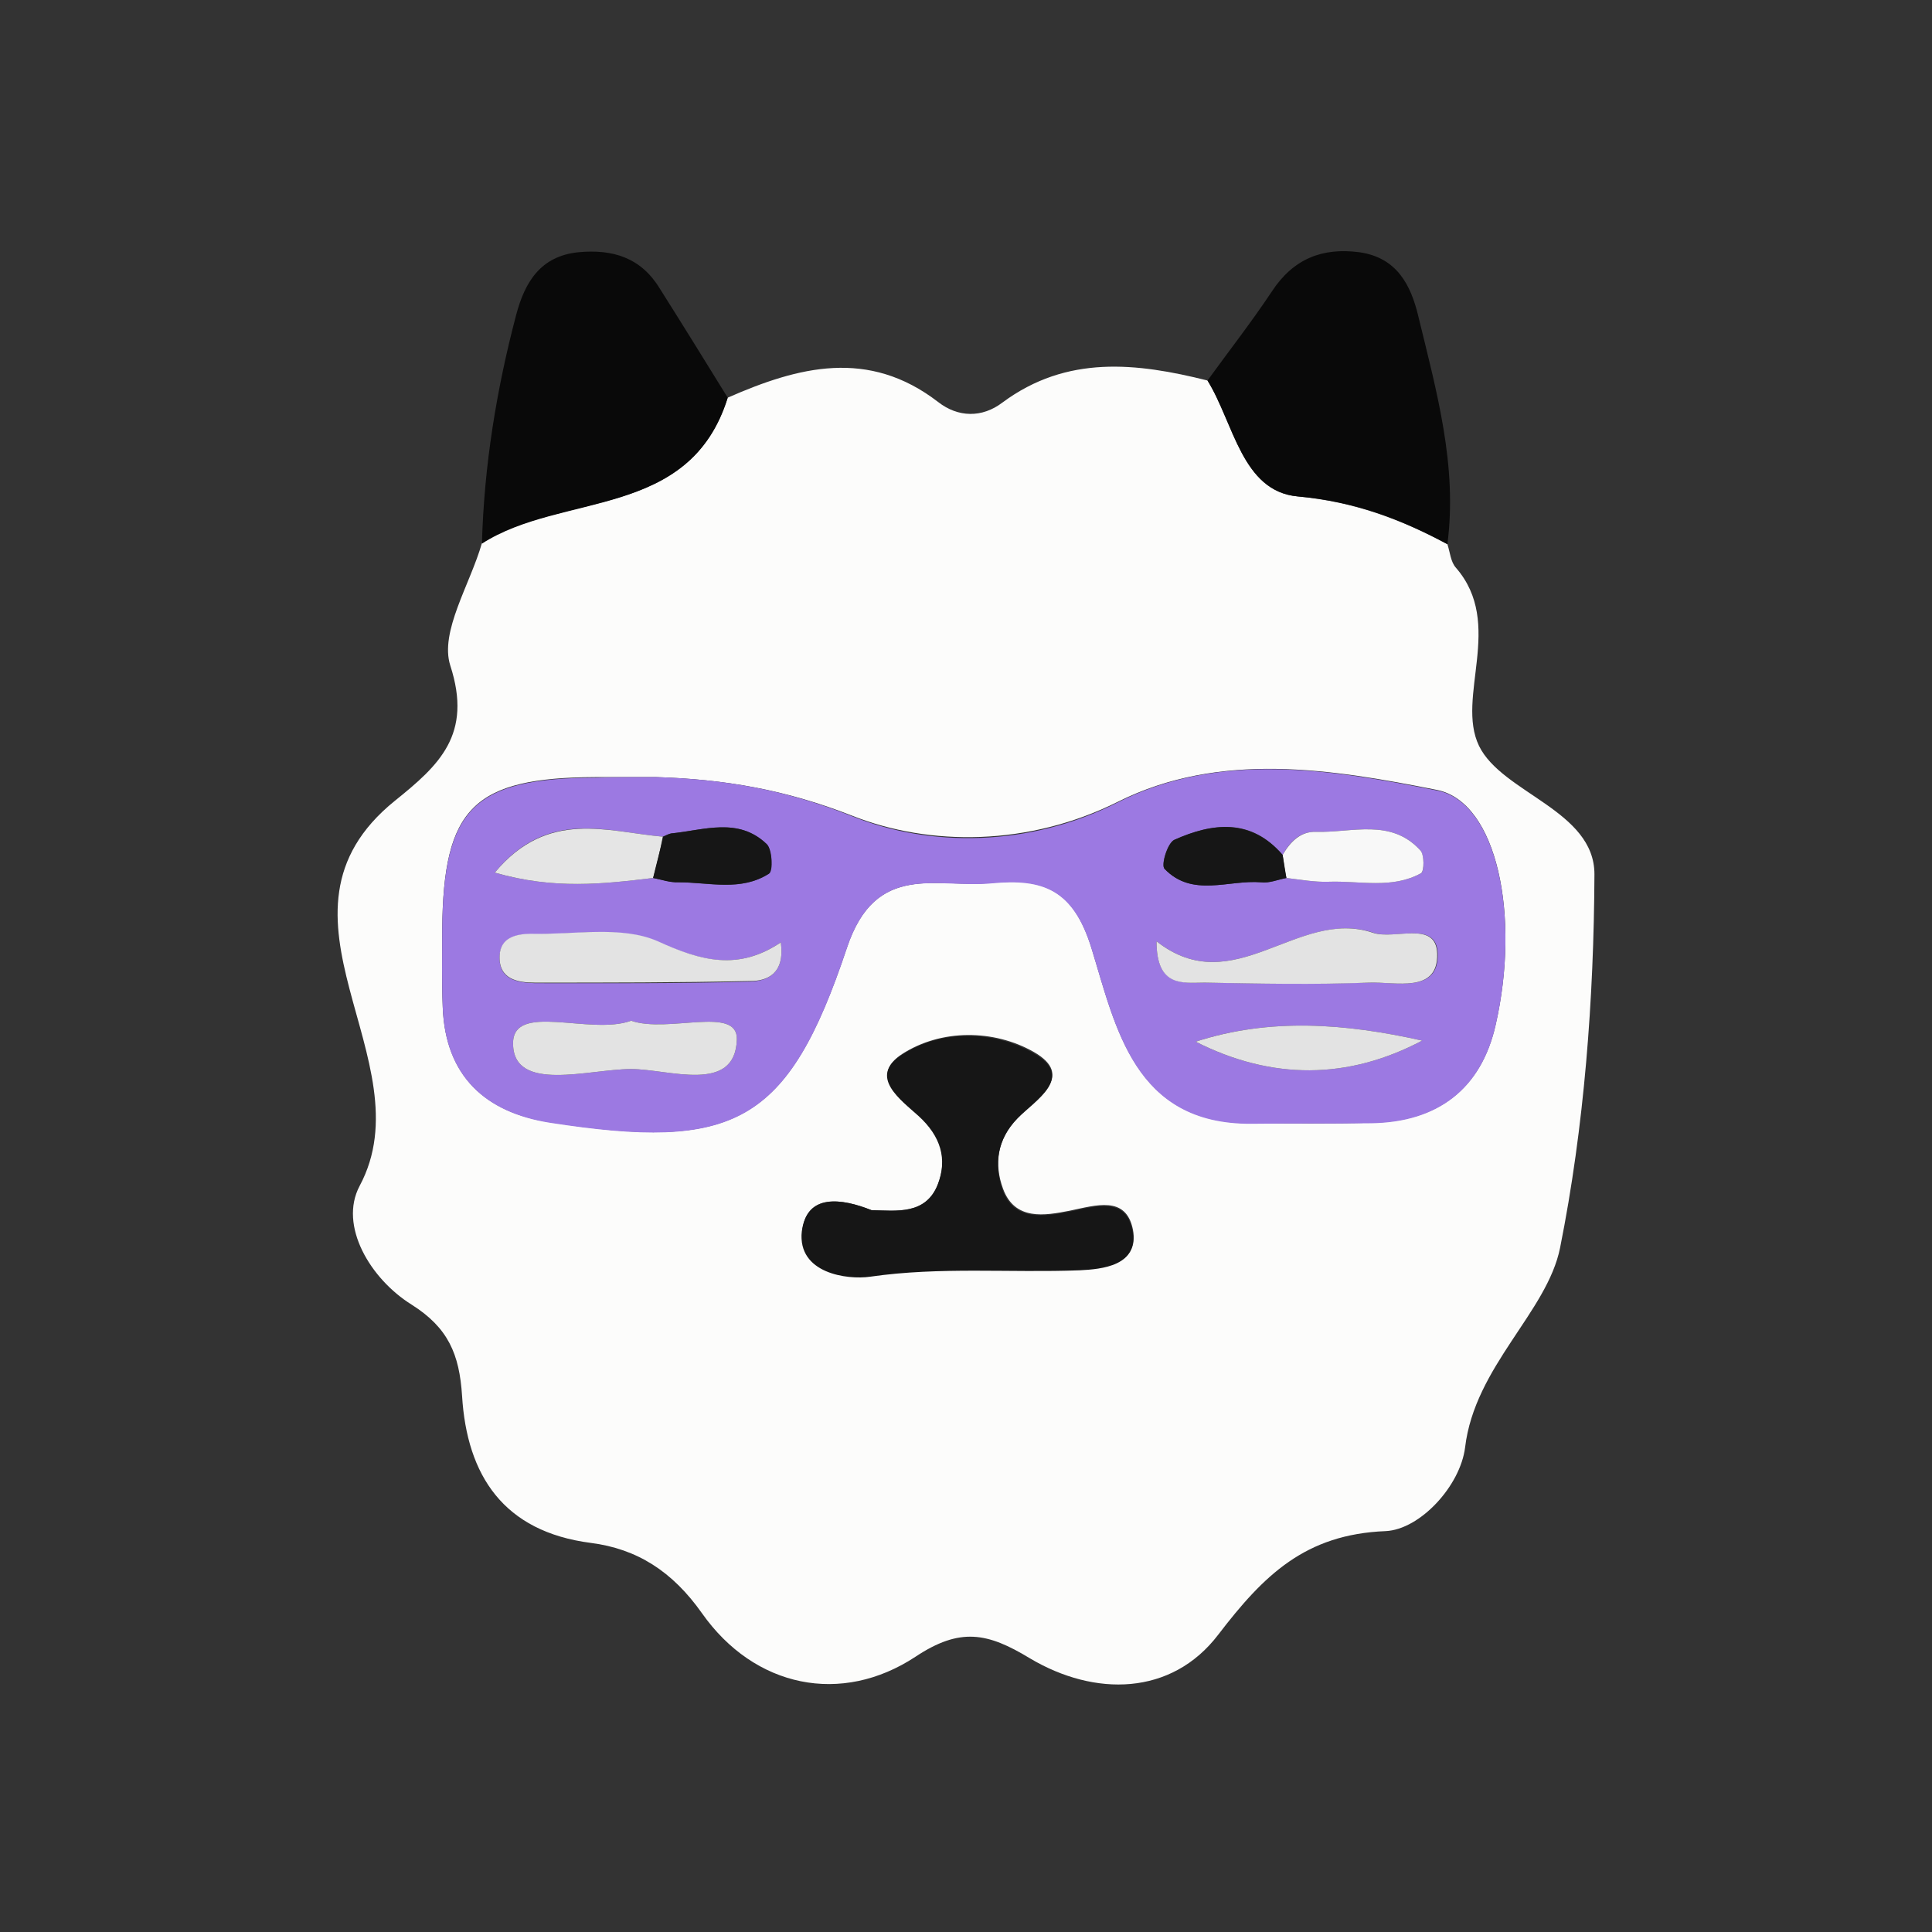 <svg width="360" height="360" viewBox="0 0 360 360" fill="none" xmlns="http://www.w3.org/2000/svg">
<rect x="0" y="0" width="360" height="360" fill="#333333" stroke="none"/>
<g clip-path="url(#clip0_366_22559)">
<path d="M135.6 74.1C148.8 68.3 161.8 64.9 174.8 74.9C178.5 77.8 183 77.9 186.8 75C198.8 66.1 211.8 67.6 225 70.9C229.9 78.8 231.4 91.6 241.8 92.5C252.3 93.5 260.9 96.7 269.7 101.4C270.2 102.9 270.3 104.7 271.3 105.8C280.4 116.3 271.2 129.9 275.6 139C279.9 147.8 297.1 151 297.1 162.9C297 186.2 295.2 210 290.7 232.5C288.3 244.5 274.8 254.6 273 269.7C272.1 276.9 264.6 285 258.2 285.3C243.2 285.9 235.5 293.5 227 304.6C218.3 316 204 316.2 191.9 309C184 304.2 178.9 303.2 170.6 308.7C156.8 317.8 140.6 314.5 130.8 300.6C125.3 292.8 118.7 288.6 110.1 287.5C93.8 285.4 87 274.9 86.1 260.1C85.6 252.3 83.5 247.4 76.7 243.1C69 238.3 63.1 228.4 67 221C79.6 197.5 47.2 170.5 73.6 149.2C81.8 142.6 88.1 136.9 83.9 124C81.9 117.7 87.6 108.9 89.8 101.2C104.8 91.6 128.5 96.9 135.6 74.1ZM122.3 144.8C118.5 144.8 114.8 144.8 111 144.8C88.2 144.9 82.6 150.5 82.4 173.2C82.4 178 82.3 182.9 82.5 187.7C83 200.5 90.5 207.3 102.4 209.1C136.8 214.5 146.8 209.5 157.8 176.6C163.2 160.4 174.6 165.6 184.8 164.5C194.3 163.6 200 165.6 203.4 176.7C207.9 191.3 211.3 209.4 233.1 209.3C240.6 209.3 248.1 209.4 255.6 209.2C267.9 209 276 202.9 278.7 190.9C283.3 170.7 279 149.5 267.8 147.2C248.2 143.3 227.3 139.9 208.3 149.4C191.7 157.7 173.2 157.7 158.8 152C146.3 147.1 134.9 145.2 122.3 144.8ZM162.4 225.5C156.9 223.3 150.3 222.3 149.5 229.3C148.6 237 158 238.3 162.2 237.7C175.3 235.8 188.3 237 201.3 236.5C205.3 236.4 212.4 235.7 211.1 229.1C209.8 222.7 204.2 224.6 199.3 225.6C194.7 226.5 189.1 227.5 186.9 221.5C185.2 216.9 185.8 212.2 189.7 208.2C193 204.8 200.5 200.5 192.6 196C185.2 191.8 175.4 191.7 168.1 196.4C161.8 200.5 168 204.8 171.2 207.7C175.4 211.5 176.6 215.8 174.8 220.6C172.5 226.4 167.1 225.6 162.4 225.5Z" fill="#FCFCFB"/>
<path d="M135.6 74.1C128.5 96.9 104.7 91.7 89.8 101.3C90.2 86.8 92.5 72.6 96.2 58.6C97.8 52.6 100.7 47.7 107.8 47C114.2 46.4 119.4 48 122.9 53.7C127.2 60.5 131.4 67.3 135.6 74.1Z" fill="#090909"/>
<path d="M269.7 101.4C261 96.7 252.3 93.4 241.8 92.5C231.4 91.5 229.9 78.8 225 70.9C229 65.4 233.2 60 237 54.3C241 48.2 246.4 46.1 253.3 47C260.3 48 262.9 53.1 264.3 59C267.7 73 271.6 86.8 269.7 101.4Z" fill="#090909"/>
<path d="M122.3 144.8C134.9 145.2 146.3 147.1 158.8 152.1C173.2 157.9 191.7 157.9 208.3 149.5C227.3 139.9 248.2 143.4 267.8 147.3C279 149.5 283.3 170.8 278.7 191C276 203 267.8 209.1 255.6 209.3C248.1 209.4 240.6 209.3 233.1 209.4C211.3 209.5 207.9 191.4 203.4 176.8C200 165.7 194.3 163.7 184.8 164.6C174.5 165.6 163.2 160.4 157.8 176.7C146.8 209.6 136.8 214.5 102.4 209.2C90.5 207.3 83 200.6 82.5 187.8C82.3 183 82.4 178.1 82.4 173.3C82.6 150.6 88.2 145 111 144.9C114.8 144.8 118.5 144.8 122.3 144.8ZM239.7 163.6C242.3 163.9 245 164.4 247.6 164.3C253.4 164.1 259.4 165.7 264.8 162.7C265.4 162.4 265.4 159.4 264.7 158.5C259.2 152.4 251.9 155.2 245.2 155C242.3 154.9 240.4 156.8 239 159.3C233.1 152.4 226 153.3 218.8 156.5C217.5 157.1 216.3 161.2 217 161.9C222.2 167.3 228.9 163.9 235 164.4C236.5 164.6 238.1 163.9 239.7 163.6ZM121.7 163.6C123.3 163.9 124.8 164.4 126.4 164.4C132.1 164.4 138 166.2 143.2 162.8C144 162.3 143.9 158.3 142.8 157.3C137.6 152.2 131.1 154.7 125 155.3C124.5 155.4 124 155.7 123.5 155.9C113.1 155 102.1 150.6 92.2 162.6C103.3 165.8 112.5 164.7 121.7 163.6ZM117.6 190.2C110 193 95.5 186.6 95.6 194.5C95.7 203.7 109.8 199.2 117.6 199.2C124.6 199.2 137 203.9 137.3 193.7C137.5 187.3 124.5 192.6 117.6 190.2ZM215.5 175.4C215.5 184 220.5 183.1 224.6 183.1C234.8 183.3 245 183.4 255.2 183.1C260 182.9 268.1 185.2 267.9 177.7C267.7 171.4 260 175.2 255.9 173.8C241.8 169.1 229.9 186.7 215.5 175.4ZM145.5 175.6C137.6 180.9 130.7 179.1 122.6 175.5C115.8 172.5 106.9 174.2 98.9 174.1C96.2 174 93.2 174.8 93.1 178.2C92.9 182.6 96.5 183.1 99.7 183.2C113.1 183.2 126.4 183.3 139.8 182.9C142.8 182.8 146.3 181.6 145.5 175.6ZM265 193.9C250.7 190.7 236.7 189.6 222.8 194.1C237 201.3 251.2 201.2 265 193.9Z" fill="#9C79E2"/>
<path d="M162.4 225.5C167.1 225.6 172.5 226.4 174.7 220.8C176.6 216 175.3 211.7 171.1 207.9C167.9 205 161.7 200.6 168 196.6C175.3 191.8 185.1 192 192.5 196.2C200.5 200.7 192.9 205 189.6 208.4C185.7 212.4 185.2 217.1 186.8 221.7C188.9 227.6 194.6 226.7 199.2 225.8C204.1 224.8 209.8 222.9 211 229.3C212.3 235.9 205.2 236.5 201.2 236.7C188.2 237.2 175.2 236 162.1 237.9C157.9 238.5 148.6 237.3 149.4 229.5C150.3 222.3 156.9 223.3 162.4 225.5Z" fill="#161616"/>
<path d="M117.6 190.2C124.5 192.6 137.5 187.3 137.3 193.7C137 203.9 124.6 199.2 117.6 199.2C109.8 199.2 95.7 203.7 95.6 194.5C95.5 186.6 110 193 117.6 190.2Z" fill="#E3E3E3"/>
<path d="M215.5 175.4C229.9 186.7 241.8 169.1 255.8 173.8C259.9 175.2 267.6 171.4 267.8 177.7C268 185.2 260 182.9 255.1 183.1C244.9 183.5 234.7 183.3 224.5 183.1C220.5 183.1 215.5 184.1 215.5 175.4Z" fill="#E3E3E3"/>
<path d="M145.5 175.6C146.3 181.6 142.8 182.8 139.8 182.8C126.4 183.1 113.1 183.1 99.7 183.1C96.5 183.1 92.9 182.5 93.1 178.1C93.2 174.7 96.2 174 98.9 174C106.9 174.2 115.8 172.4 122.6 175.4C130.7 179.1 137.6 180.9 145.5 175.6Z" fill="#E3E3E3"/>
<path d="M265 193.9C251.2 201.2 237 201.3 222.8 194.1C236.7 189.6 250.7 190.7 265 193.9Z" fill="#E3E3E3"/>
<path d="M121.7 163.6C112.5 164.7 103.3 165.8 92.2 162.6C102.1 150.7 113.2 155 123.5 155.9C123 158.5 122.4 161.1 121.7 163.6Z" fill="#E5E5E5"/>
<path d="M239 159.3C240.4 156.9 242.3 154.9 245.2 155C251.9 155.2 259.2 152.4 264.7 158.5C265.4 159.3 265.4 162.3 264.8 162.7C259.4 165.7 253.4 164.1 247.6 164.3C245 164.4 242.3 163.9 239.7 163.6C239.4 162.2 239.2 160.8 239 159.3Z" fill="#F8F8F8"/>
<path d="M239 159.3C239.2 160.7 239.5 162.2 239.7 163.6C238.1 163.9 236.5 164.6 235 164.4C228.9 163.9 222.2 167.3 217 161.9C216.3 161.2 217.6 157.1 218.8 156.5C225.9 153.3 233.1 152.5 239 159.3Z" fill="#161616"/>
<path d="M121.7 163.6C122.3 161 123 158.5 123.6 155.9C124.1 155.7 124.6 155.4 125.1 155.3C131.2 154.7 137.6 152.2 142.9 157.3C143.9 158.3 144.1 162.3 143.3 162.8C138.1 166.1 132.2 164.4 126.5 164.4C124.8 164.5 123.3 163.9 121.7 163.6Z" fill="#161616"/>
</g>
<defs>
<clipPath id="clip0_366_22559">
<rect width="360" height="360" fill="white"/>
</clipPath>
</defs>
</svg>
